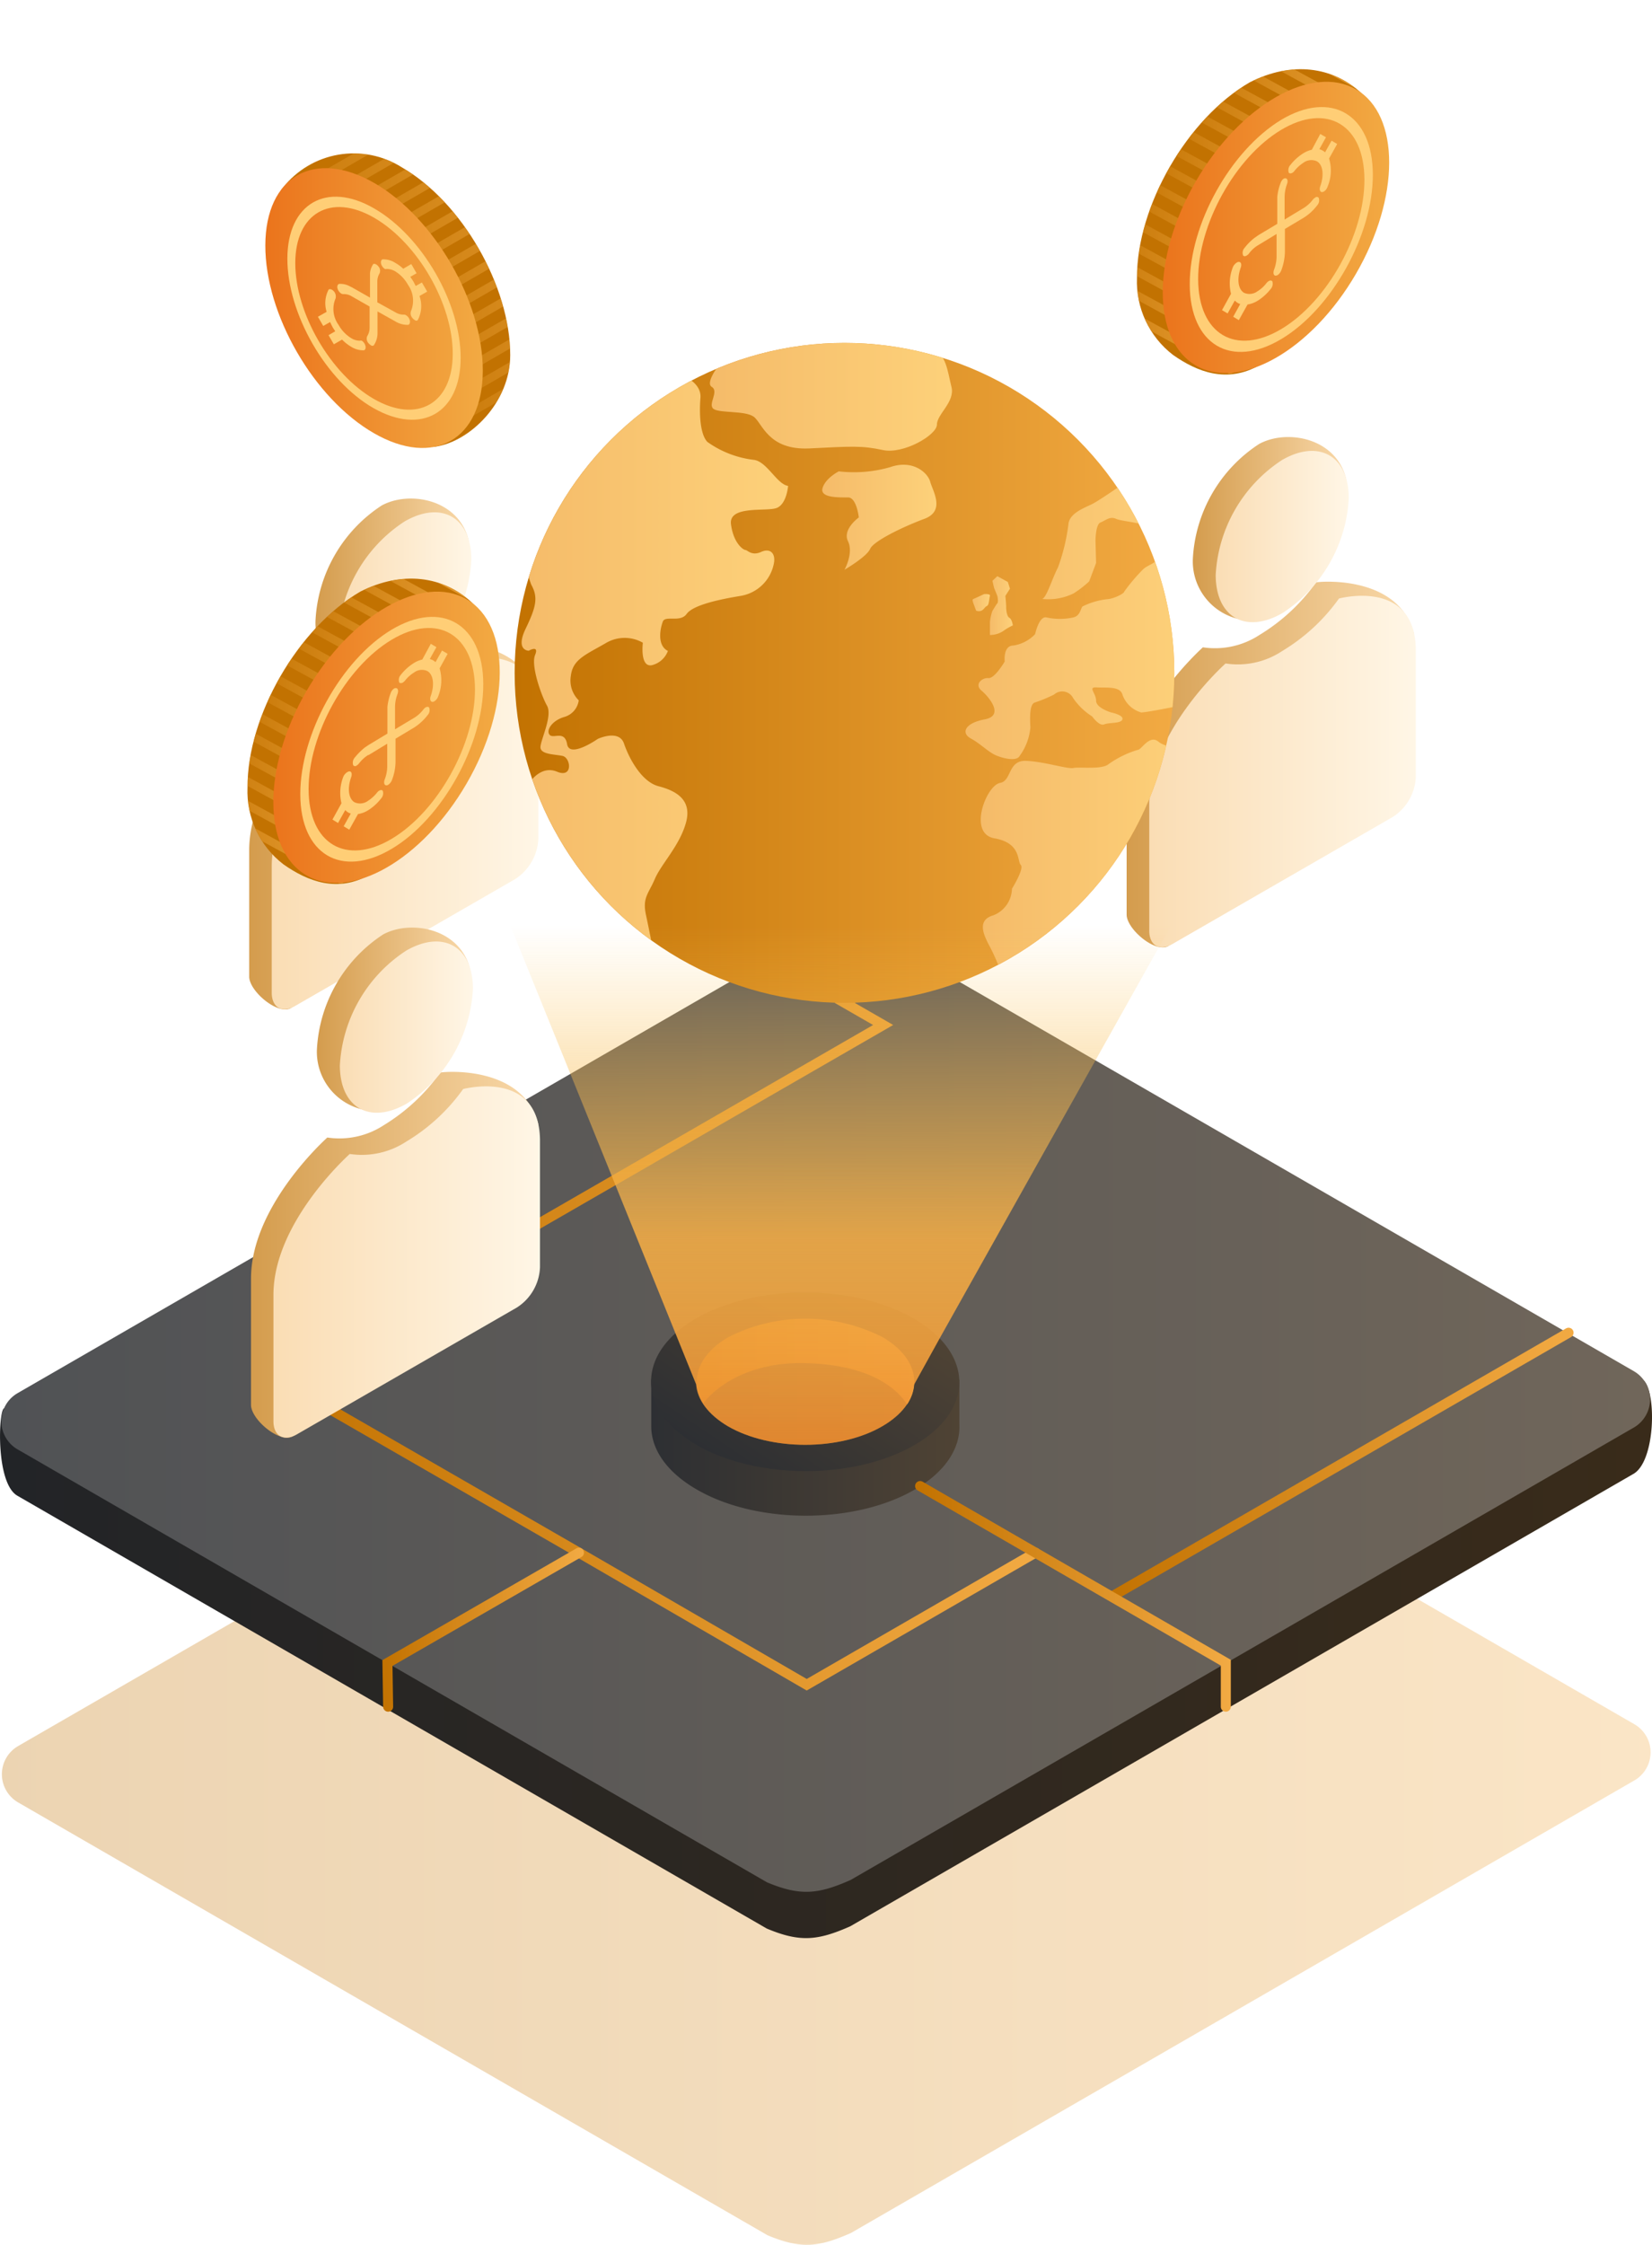 <svg id="Layer_1" data-name="Layer 1" xmlns="http://www.w3.org/2000/svg" xmlns:xlink="http://www.w3.org/1999/xlink" viewBox="0 0 164.93 224.02"><defs><style>.cls-1,.cls-13,.cls-76,.cls-77,.cls-78{fill:none;}.cls-2{opacity:0.3;fill:url(#linear-gradient);}.cls-3{fill:url(#linear-gradient-2);}.cls-4{fill:url(#linear-gradient-3);}.cls-5{fill:url(#linear-gradient-4);}.cls-6{fill:url(#linear-gradient-5);}.cls-7{fill:url(#linear-gradient-6);}.cls-8{fill:url(#linear-gradient-7);}.cls-9{fill:url(#linear-gradient-8);}.cls-10{fill:url(#linear-gradient-9);}.cls-11{fill:url(#linear-gradient-10);}.cls-12{fill:url(#linear-gradient-11);}.cls-13,.cls-76,.cls-77,.cls-78{stroke-linecap:round;stroke-miterlimit:10;}.cls-13{stroke:url(#linear-gradient-12);}.cls-14{clip-path:url(#clip-path);}.cls-15{fill:url(#linear-gradient-13);}.cls-16{fill:url(#linear-gradient-14);}.cls-17{fill:url(#linear-gradient-15);}.cls-18{fill:url(#linear-gradient-16);}.cls-19{fill:url(#linear-gradient-17);}.cls-20{fill:url(#linear-gradient-18);}.cls-21{fill:url(#linear-gradient-19);}.cls-22{fill:url(#linear-gradient-20);}.cls-23{fill:url(#linear-gradient-21);}.cls-24{fill:url(#linear-gradient-22);}.cls-25{fill:url(#linear-gradient-23);}.cls-26{fill:url(#linear-gradient-24);}.cls-27{fill:url(#linear-gradient-25);}.cls-28{fill:url(#linear-gradient-26);}.cls-29{fill:url(#linear-gradient-27);}.cls-30{fill:url(#linear-gradient-28);}.cls-31{fill:url(#linear-gradient-29);}.cls-32{opacity:0.4;fill:url(#linear-gradient-30);}.cls-33{clip-path:url(#clip-path-2);}.cls-34{fill:url(#linear-gradient-31);}.cls-35{opacity:0.8;}.cls-36{fill:url(#linear-gradient-32);}.cls-37{fill:url(#linear-gradient-33);}.cls-38{fill:url(#linear-gradient-34);}.cls-39{fill:url(#linear-gradient-35);}.cls-40{fill:url(#linear-gradient-36);}.cls-41{fill:url(#linear-gradient-37);}.cls-42{fill:url(#linear-gradient-38);}.cls-43{fill:url(#linear-gradient-39);}.cls-44{fill:url(#linear-gradient-40);}.cls-45{fill:url(#linear-gradient-41);}.cls-46{fill:url(#linear-gradient-42);}.cls-47{fill:url(#linear-gradient-43);}.cls-48{fill:url(#linear-gradient-44);}.cls-49{fill:url(#linear-gradient-45);}.cls-50{fill:url(#linear-gradient-46);}.cls-51{fill:url(#linear-gradient-47);}.cls-52{fill:url(#linear-gradient-48);}.cls-53{fill:url(#linear-gradient-49);}.cls-54{isolation:isolate;}.cls-55{fill:#ffce76;}.cls-56{clip-path:url(#clip-path-3);}.cls-57{fill:url(#linear-gradient-50);}.cls-58{fill:url(#linear-gradient-51);}.cls-59{fill:url(#linear-gradient-52);}.cls-60{fill:url(#linear-gradient-53);}.cls-61{fill:url(#linear-gradient-54);}.cls-62{fill:url(#linear-gradient-55);}.cls-63{fill:url(#linear-gradient-56);}.cls-64{fill:url(#linear-gradient-57);}.cls-65{fill:url(#linear-gradient-58);}.cls-66{fill:url(#linear-gradient-59);}.cls-67{fill:url(#linear-gradient-60);}.cls-68{fill:url(#linear-gradient-61);}.cls-69{fill:url(#linear-gradient-62);}.cls-70{fill:url(#linear-gradient-63);}.cls-71{fill:url(#linear-gradient-64);}.cls-72{fill:url(#linear-gradient-65);}.cls-73{fill:url(#linear-gradient-66);}.cls-74{fill:url(#linear-gradient-67);}.cls-75{fill:url(#linear-gradient-68);}.cls-76{stroke:url(#linear-gradient-69);}.cls-77{stroke:url(#linear-gradient-70);}.cls-78{stroke:url(#linear-gradient-71);}.cls-79{clip-path:url(#clip-path-4);}.cls-80{fill:url(#linear-gradient-72);}.cls-81{opacity:0.5;}.cls-82{fill:url(#linear-gradient-73);}.cls-83{fill:url(#linear-gradient-74);}.cls-84{fill:url(#linear-gradient-75);}.cls-85{fill:url(#linear-gradient-76);}.cls-86{fill:url(#linear-gradient-77);}.cls-87{fill:url(#linear-gradient-78);}.cls-88{fill:url(#linear-gradient-79);}.cls-89{fill:url(#linear-gradient-80);}.cls-90{fill:url(#linear-gradient-81);}.cls-91{fill:url(#linear-gradient-82);}.cls-92{fill:url(#linear-gradient-83);}.cls-93{fill:url(#linear-gradient-84);}.cls-94{fill:url(#linear-gradient-85);}.cls-95{fill:url(#linear-gradient-86);}.cls-96{fill:url(#linear-gradient-87);}.cls-97{fill:url(#linear-gradient-88);}.cls-98{fill:url(#linear-gradient-89);}.cls-99{fill:url(#linear-gradient-90);}</style><linearGradient id="linear-gradient" x1="5015.93" y1="1288.77" x2="5180.52" y2="1288.77" gradientUnits="userSpaceOnUse"><stop offset="0" stop-color="#c27201"/><stop offset="1" stop-color="#f2aa43"/></linearGradient><linearGradient id="linear-gradient-2" x1="5015.76" y1="1257.91" x2="5180.69" y2="1257.91" gradientUnits="userSpaceOnUse"><stop offset="0" stop-color="#222427"/><stop offset="1" stop-color="#392b1a"/></linearGradient><linearGradient id="linear-gradient-3" x1="5015.88" y1="1253.52" x2="5180.47" y2="1253.52" gradientUnits="userSpaceOnUse"><stop offset="0" stop-color="#505255"/><stop offset="1" stop-color="#70665a"/></linearGradient><linearGradient id="linear-gradient-4" x1="5128.25" y1="1189.28" x2="5156.95" y2="1189.28" gradientUnits="userSpaceOnUse"><stop offset="0" stop-color="#d49c4d"/><stop offset="1" stop-color="#f9d9aa"/></linearGradient><linearGradient id="linear-gradient-5" x1="5134.84" y1="1165.74" x2="5150.23" y2="1165.74" xlink:href="#linear-gradient-4"/><linearGradient id="linear-gradient-6" x1="5130.54" y1="1189.97" x2="5157.15" y2="1189.97" gradientUnits="userSpaceOnUse"><stop offset="0" stop-color="#faddb4"/><stop offset="1" stop-color="#fff6e6"/></linearGradient><linearGradient id="linear-gradient-7" x1="5137.13" y1="1166.51" x2="5150.42" y2="1166.51" xlink:href="#linear-gradient-6"/><linearGradient id="linear-gradient-8" x1="5040.65" y1="1195.42" x2="5069.35" y2="1195.42" xlink:href="#linear-gradient-4"/><linearGradient id="linear-gradient-9" x1="5047.24" y1="1171.88" x2="5062.63" y2="1171.88" xlink:href="#linear-gradient-4"/><linearGradient id="linear-gradient-10" x1="5042.94" y1="1196.11" x2="5069.55" y2="1196.11" xlink:href="#linear-gradient-6"/><linearGradient id="linear-gradient-11" x1="5049.53" y1="1172.64" x2="5062.82" y2="1172.64" xlink:href="#linear-gradient-6"/><linearGradient id="linear-gradient-12" x1="26.45" y1="131.98" x2="103.87" y2="131.98" xlink:href="#linear-gradient"/><clipPath id="clip-path" transform="translate(-5015.76 -1112.96)"><circle class="cls-1" cx="5100.07" cy="1180.11" r="32.93"/></clipPath><linearGradient id="linear-gradient-13" x1="51.38" y1="67.15" x2="117.23" y2="67.15" xlink:href="#linear-gradient"/><linearGradient id="linear-gradient-14" x1="5086.64" y1="1151.79" x2="5110.85" y2="1151.79" gradientUnits="userSpaceOnUse"><stop offset="0" stop-color="#f5bb69"/><stop offset="1" stop-color="#fdd17a"/></linearGradient><linearGradient id="linear-gradient-15" x1="5067.42" y1="1179.56" x2="5094.42" y2="1179.56" xlink:href="#linear-gradient-14"/><linearGradient id="linear-gradient-16" x1="5097.85" y1="1164.57" x2="5109.25" y2="1164.57" xlink:href="#linear-gradient-14"/><linearGradient id="linear-gradient-17" x1="5112.2" y1="1174.96" x2="5134.67" y2="1174.96" xlink:href="#linear-gradient-14"/><linearGradient id="linear-gradient-18" x1="5113.68" y1="1199.23" x2="5134.41" y2="1199.23" xlink:href="#linear-gradient-14"/><linearGradient id="linear-gradient-19" x1="5114.59" y1="1173.4" x2="5116.88" y2="1173.4" xlink:href="#linear-gradient-14"/><linearGradient id="linear-gradient-20" x1="5112.86" y1="1173.09" x2="5114.59" y2="1173.09" xlink:href="#linear-gradient-14"/><linearGradient id="linear-gradient-21" x1="5040.81" y1="1238.24" x2="5069.51" y2="1238.24" xlink:href="#linear-gradient-4"/><linearGradient id="linear-gradient-22" x1="5047.4" y1="1214.7" x2="5062.79" y2="1214.7" xlink:href="#linear-gradient-4"/><linearGradient id="linear-gradient-23" x1="5043.1" y1="1238.93" x2="5069.71" y2="1238.93" xlink:href="#linear-gradient-6"/><linearGradient id="linear-gradient-24" x1="5049.69" y1="1215.46" x2="5062.98" y2="1215.46" xlink:href="#linear-gradient-6"/><linearGradient id="linear-gradient-25" x1="5080.75" y1="1255.3" x2="5111.54" y2="1255.3" gradientUnits="userSpaceOnUse"><stop offset="0" stop-color="#2d2f33"/><stop offset="1" stop-color="#4f4334"/></linearGradient><linearGradient id="linear-gradient-26" x1="67.95" y1="138.16" x2="92.37" y2="138.16" xlink:href="#linear-gradient"/><linearGradient id="linear-gradient-27" x1="5085.75" y1="1253.63" x2="5106.85" y2="1253.63" xlink:href="#linear-gradient-25"/><linearGradient id="linear-gradient-28" x1="5089.81" y1="1260.24" x2="5102.48" y2="1241.46" xlink:href="#linear-gradient-25"/><linearGradient id="linear-gradient-29" x1="5099.99" y1="1257.16" x2="5099.99" y2="1201.97" gradientUnits="userSpaceOnUse"><stop offset="0.37" stop-color="#f4af47" stop-opacity="0.86"/><stop offset="0.94" stop-color="#fcc659" stop-opacity="0"/></linearGradient><linearGradient id="linear-gradient-30" x1="5099.99" y1="1257.16" x2="5099.99" y2="1201.97" gradientUnits="userSpaceOnUse"><stop offset="0" stop-color="#e8610f"/><stop offset="0.18" stop-color="#ee8026" stop-opacity="0.64"/><stop offset="0.52" stop-color="#f9b84f" stop-opacity="0"/></linearGradient><clipPath id="clip-path-2" transform="translate(-5015.76 -1112.96)"><path class="cls-1" d="M5051.73,1172c4.21-2.13,8.28-1.54,11.11,1.06,5.24,4.82-3.86,23.55-10.11,27.16-3.27,1.89-6.28.68-8.67-1a9.19,9.19,0,0,1-3.59-7.67C5040.44,1184.39,5045.49,1175.65,5051.73,1172Z"/></clipPath><linearGradient id="linear-gradient-31" x1="5040.47" y1="1185.98" x2="5064.4" y2="1185.98" gradientUnits="userSpaceOnUse"><stop offset="0" stop-color="#c27201"/><stop offset="1" stop-color="#c27201"/></linearGradient><linearGradient id="linear-gradient-32" x1="5031.12" y1="1197.83" x2="5049.3" y2="1197.83" xlink:href="#linear-gradient"/><linearGradient id="linear-gradient-33" x1="5032.13" y1="1195.99" x2="5050.2" y2="1195.99" xlink:href="#linear-gradient"/><linearGradient id="linear-gradient-34" x1="5033.15" y1="1194.16" x2="5051.1" y2="1194.16" xlink:href="#linear-gradient"/><linearGradient id="linear-gradient-35" x1="5034.17" y1="1192.32" x2="5052" y2="1192.32" xlink:href="#linear-gradient"/><linearGradient id="linear-gradient-36" x1="5035.18" y1="1190.49" x2="5052.9" y2="1190.49" xlink:href="#linear-gradient"/><linearGradient id="linear-gradient-37" x1="5036.2" y1="1188.65" x2="5053.8" y2="1188.65" xlink:href="#linear-gradient"/><linearGradient id="linear-gradient-38" x1="5037.22" y1="1186.82" x2="5054.69" y2="1186.82" xlink:href="#linear-gradient"/><linearGradient id="linear-gradient-39" x1="5038.23" y1="1184.98" x2="5055.59" y2="1184.98" xlink:href="#linear-gradient"/><linearGradient id="linear-gradient-40" x1="5039.25" y1="1183.15" x2="5056.49" y2="1183.15" xlink:href="#linear-gradient"/><linearGradient id="linear-gradient-41" x1="5040.27" y1="1181.31" x2="5057.39" y2="1181.31" xlink:href="#linear-gradient"/><linearGradient id="linear-gradient-42" x1="5041.28" y1="1179.48" x2="5058.29" y2="1179.48" xlink:href="#linear-gradient"/><linearGradient id="linear-gradient-43" x1="5042.3" y1="1177.64" x2="5059.19" y2="1177.64" xlink:href="#linear-gradient"/><linearGradient id="linear-gradient-44" x1="5043.32" y1="1175.81" x2="5060.09" y2="1175.81" xlink:href="#linear-gradient"/><linearGradient id="linear-gradient-45" x1="5044.33" y1="1173.97" x2="5060.99" y2="1173.97" xlink:href="#linear-gradient"/><linearGradient id="linear-gradient-46" x1="5045.35" y1="1172.14" x2="5061.89" y2="1172.14" xlink:href="#linear-gradient"/><linearGradient id="linear-gradient-47" x1="5046.37" y1="1170.3" x2="5062.79" y2="1170.3" xlink:href="#linear-gradient"/><linearGradient id="linear-gradient-48" x1="5047.38" y1="1168.47" x2="5063.69" y2="1168.47" xlink:href="#linear-gradient"/><linearGradient id="linear-gradient-49" x1="5043.2" y1="1186.7" x2="5065.81" y2="1186.7" gradientTransform="translate(3540.88 -3779.71) rotate(59.84)" gradientUnits="userSpaceOnUse"><stop offset="0" stop-color="#eb741c"/><stop offset="1" stop-color="#f2aa43"/></linearGradient><clipPath id="clip-path-3" transform="translate(-5015.76 -1112.96)"><path class="cls-1" d="M5140.54,1121.17c4.21-2.14,8.28-1.55,11.11,1.06,5.23,4.81-3.87,23.55-10.11,27.15-3.28,1.89-6.28.68-8.67-1a9.23,9.23,0,0,1-3.6-7.68C5129.25,1133.51,5134.3,1124.77,5140.54,1121.17Z"/></clipPath><linearGradient id="linear-gradient-50" x1="5129.27" y1="1135.1" x2="5153.21" y2="1135.1" xlink:href="#linear-gradient-31"/><linearGradient id="linear-gradient-51" x1="5119.92" y1="1146.95" x2="5138.11" y2="1146.95" xlink:href="#linear-gradient"/><linearGradient id="linear-gradient-52" x1="5120.94" y1="1145.12" x2="5139" y2="1145.12" xlink:href="#linear-gradient"/><linearGradient id="linear-gradient-53" x1="5121.96" y1="1143.28" x2="5139.9" y2="1143.28" xlink:href="#linear-gradient"/><linearGradient id="linear-gradient-54" x1="5122.97" y1="1141.45" x2="5140.8" y2="1141.45" xlink:href="#linear-gradient"/><linearGradient id="linear-gradient-55" x1="5123.99" y1="1139.61" x2="5141.7" y2="1139.61" xlink:href="#linear-gradient"/><linearGradient id="linear-gradient-56" x1="5125.01" y1="1137.78" x2="5142.6" y2="1137.78" xlink:href="#linear-gradient"/><linearGradient id="linear-gradient-57" x1="5126.02" y1="1135.94" x2="5143.5" y2="1135.94" xlink:href="#linear-gradient"/><linearGradient id="linear-gradient-58" x1="5127.04" y1="1134.11" x2="5144.4" y2="1134.11" xlink:href="#linear-gradient"/><linearGradient id="linear-gradient-59" x1="5128.06" y1="1132.27" x2="5145.3" y2="1132.27" xlink:href="#linear-gradient"/><linearGradient id="linear-gradient-60" x1="5129.07" y1="1130.44" x2="5146.2" y2="1130.44" xlink:href="#linear-gradient"/><linearGradient id="linear-gradient-61" x1="5130.09" y1="1128.6" x2="5147.1" y2="1128.6" xlink:href="#linear-gradient"/><linearGradient id="linear-gradient-62" x1="5131.11" y1="1126.76" x2="5148" y2="1126.76" xlink:href="#linear-gradient"/><linearGradient id="linear-gradient-63" x1="5132.12" y1="1124.93" x2="5148.9" y2="1124.93" xlink:href="#linear-gradient"/><linearGradient id="linear-gradient-64" x1="5133.14" y1="1123.09" x2="5149.8" y2="1123.09" xlink:href="#linear-gradient"/><linearGradient id="linear-gradient-65" x1="5134.16" y1="1121.26" x2="5150.7" y2="1121.26" xlink:href="#linear-gradient"/><linearGradient id="linear-gradient-66" x1="5135.17" y1="1119.42" x2="5151.6" y2="1119.42" xlink:href="#linear-gradient"/><linearGradient id="linear-gradient-67" x1="5136.19" y1="1117.59" x2="5152.5" y2="1117.59" xlink:href="#linear-gradient"/><linearGradient id="linear-gradient-68" x1="5132.01" y1="1135.82" x2="5154.62" y2="1135.82" gradientTransform="translate(3541.07 -3881.81) rotate(59.84)" xlink:href="#linear-gradient-49"/><linearGradient id="linear-gradient-69" x1="110.53" y1="146.15" x2="157.1" y2="146.15" xlink:href="#linear-gradient"/><linearGradient id="linear-gradient-70" x1="91.36" y1="159.31" x2="122.88" y2="159.31" xlink:href="#linear-gradient"/><linearGradient id="linear-gradient-71" x1="38.18" y1="162.63" x2="58.3" y2="162.63" xlink:href="#linear-gradient"/><clipPath id="clip-path-4" transform="translate(-5015.76 -1112.96)"><path class="cls-1" d="M5055.88,1129.66c6,3.46,10.82,11.85,10.82,18.74,0,4.72-4,8.65-7.54,9.15-1.41.2-1.67-2-3.35-2.94-6-3.46-10.84-11.86-10.82-18.75,0-2.15-2-3-1-4.15A9,9,0,0,1,5055.88,1129.66Z"/></clipPath><linearGradient id="linear-gradient-72" x1="5043.7" y1="1142.91" x2="5066.7" y2="1142.91" xlink:href="#linear-gradient-31"/><linearGradient id="linear-gradient-73" x1="5037.2" y1="1128.53" x2="5057.77" y2="1128.53" xlink:href="#linear-gradient"/><linearGradient id="linear-gradient-74" x1="5038.35" y1="1130.16" x2="5058.92" y2="1130.16" xlink:href="#linear-gradient"/><linearGradient id="linear-gradient-75" x1="5039.49" y1="1131.79" x2="5060.06" y2="1131.79" xlink:href="#linear-gradient"/><linearGradient id="linear-gradient-76" x1="5040.63" y1="1133.43" x2="5061.2" y2="1133.43" xlink:href="#linear-gradient"/><linearGradient id="linear-gradient-77" x1="5041.78" y1="1135.06" x2="5062.35" y2="1135.06" xlink:href="#linear-gradient"/><linearGradient id="linear-gradient-78" x1="5042.92" y1="1136.7" x2="5063.49" y2="1136.7" xlink:href="#linear-gradient"/><linearGradient id="linear-gradient-79" x1="5044.06" y1="1138.33" x2="5064.63" y2="1138.33" xlink:href="#linear-gradient"/><linearGradient id="linear-gradient-80" x1="5045.21" y1="1139.96" x2="5065.78" y2="1139.96" xlink:href="#linear-gradient"/><linearGradient id="linear-gradient-81" x1="5046.35" y1="1141.6" x2="5066.92" y2="1141.6" xlink:href="#linear-gradient"/><linearGradient id="linear-gradient-82" x1="5047.49" y1="1143.23" x2="5068.06" y2="1143.23" xlink:href="#linear-gradient"/><linearGradient id="linear-gradient-83" x1="5048.64" y1="1144.87" x2="5069.21" y2="1144.87" xlink:href="#linear-gradient"/><linearGradient id="linear-gradient-84" x1="5049.78" y1="1146.5" x2="5070.35" y2="1146.5" xlink:href="#linear-gradient"/><linearGradient id="linear-gradient-85" x1="5050.92" y1="1148.13" x2="5071.49" y2="1148.13" xlink:href="#linear-gradient"/><linearGradient id="linear-gradient-86" x1="5052.06" y1="1149.77" x2="5072.63" y2="1149.77" xlink:href="#linear-gradient"/><linearGradient id="linear-gradient-87" x1="5053.21" y1="1151.4" x2="5073.78" y2="1151.4" xlink:href="#linear-gradient"/><linearGradient id="linear-gradient-88" x1="5054.35" y1="1153.03" x2="5074.92" y2="1153.03" xlink:href="#linear-gradient"/><linearGradient id="linear-gradient-89" x1="5055.49" y1="1154.67" x2="5076.06" y2="1154.67" xlink:href="#linear-gradient"/><linearGradient id="linear-gradient-90" x1="5042.25" y1="1143.71" x2="5063.96" y2="1143.71" gradientTransform="matrix(1, 0, 0, 1, 0, 0)" xlink:href="#linear-gradient-49"/></defs><title>basic-learn-icon-02</title><path class="cls-2" d="M5017.55,1287.22l78.78-45.48a6.69,6.69,0,0,1,7.6,0l75,43.29a3.24,3.24,0,0,1,0,5.61l-78.21,45.16c-3.22,1.43-5,1.62-8.33.23l-74.81-43.19A3.25,3.25,0,0,1,5017.55,1287.22Z" transform="translate(-5015.76 -1112.96)"/><path class="cls-3" d="M5016.14,1253.52l82.32-43.65a3.23,3.23,0,0,1,3.24,0l78.21,40.9c1.23,1.35,1.1,8-1.06,9.27l-78.21,45.16c-3.22,1.42-5,1.62-8.33.22l-74.81-43.19C5015.34,1261,5015.6,1253.94,5016.14,1253.52Z" transform="translate(-5015.76 -1112.96)"/><path class="cls-4" d="M5017.5,1252l78.78-45.48a6.67,6.67,0,0,1,7.6,0l75,43.28a3.25,3.25,0,0,1,0,5.62l-78.21,45.16c-3.22,1.42-5,1.62-8.33.23l-74.81-43.2A3.24,3.24,0,0,1,5017.5,1252Z" transform="translate(-5015.76 -1112.96)"/><path class="cls-5" d="M5147.15,1171.08c.38-.09,8.3-.78,9.8,5.19l-2.13,0,0,12.61a5.1,5.1,0,0,1-2.3,4l-20.12,14.49c-1.27.74-4.15-1.67-4.16-3.13l0-12.62c0-7.12,7.23-13.71,7.61-14.06a8.11,8.11,0,0,0,5.66-1.24A19,19,0,0,0,5147.15,1171.08Z" transform="translate(-5015.76 -1112.96)"/><path class="cls-6" d="M5141.46,1157.27c2.69-1.48,7.48-.68,8.62,3.21,1.19,4-5.07,14-9,14.4a5.91,5.91,0,0,1-6.23-6.14A14.58,14.58,0,0,1,5141.46,1157.27Z" transform="translate(-5015.76 -1112.96)"/><path class="cls-7" d="M5149.44,1172.69c.38-.1,7.51-1.85,7.67,5v.18l0,12.62a5,5,0,0,1-2.3,4l-22,12.68c-1.27.74-2.31.15-2.31-1.32l0-12.61c0-7.12,7.23-13.72,7.62-14.07a8,8,0,0,0,5.65-1.24A18.92,18.92,0,0,0,5149.44,1172.69Z" transform="translate(-5015.76 -1112.96)"/><path class="cls-8" d="M5143.75,1158.87c3.67-2.12,6.66-.42,6.67,3.8a14.59,14.59,0,0,1-6.62,11.47c-3.67,2.12-6.66.42-6.67-3.8A14.63,14.63,0,0,1,5143.75,1158.87Z" transform="translate(-5015.76 -1112.96)"/><path class="cls-9" d="M5059.55,1177.22c.38-.09,8.3-.78,9.8,5.18l-2.13.06,0,12.61a5.1,5.1,0,0,1-2.3,4l-20.12,14.49c-1.28.74-4.15-1.67-4.16-3.13l0-12.62c0-7.12,7.23-13.72,7.61-14.06a8.13,8.13,0,0,0,5.65-1.24A18.87,18.87,0,0,0,5059.55,1177.22Z" transform="translate(-5015.76 -1112.96)"/><path class="cls-10" d="M5053.86,1163.41c2.69-1.48,7.48-.69,8.62,3.21,1.19,4.05-5.07,14-9,14.4a5.91,5.91,0,0,1-6.22-6.14A14.58,14.58,0,0,1,5053.86,1163.41Z" transform="translate(-5015.76 -1112.96)"/><path class="cls-11" d="M5061.84,1178.83c.38-.1,7.51-1.85,7.67,5.05v.18l0,12.62a5.08,5.08,0,0,1-2.3,4l-22,12.68c-1.28.74-2.31.15-2.32-1.32l0-12.62c0-7.11,7.23-13.71,7.61-14.06a8.08,8.08,0,0,0,5.65-1.24A19,19,0,0,0,5061.84,1178.83Z" transform="translate(-5015.76 -1112.96)"/><path class="cls-12" d="M5056.15,1165c3.67-2.12,6.66-.42,6.67,3.8a14.59,14.59,0,0,1-6.63,11.47c-3.66,2.12-6.65.42-6.66-3.8A14.59,14.59,0,0,1,5056.15,1165Z" transform="translate(-5015.76 -1112.96)"/><polyline class="cls-13" points="103.37 154.95 80.54 168.13 57.8 154.95 27.44 137.46 53.94 122.03 88.17 102.29 84.31 100.07 91.97 95.76"/><g class="cls-14"><circle class="cls-15" cx="84.31" cy="67.15" r="32.93"/><path class="cls-16" d="M5087.9,1148.91s-1.84,2.2-1.08,2.66-.44,1.76.18,2.2,3.13.15,4,.77,1.42,3.38,5.59,3.17,5.23-.29,7.3.16,5.41-1.5,5.41-2.54,1.83-2.26,1.45-3.76-.53-3.43-2-3.78-14.78-3.24-16.86-1.7S5087.9,1148.91,5087.9,1148.91Z" transform="translate(-5015.76 -1112.96)"/><path class="cls-17" d="M5084,1150.48s1.81.7,1.69,2.19-.06,3.6.69,4.39a10,10,0,0,0,4.62,1.79c1.31.13,2.33,2.45,3.44,2.6,0,0-.13,1.8-1.13,2.2s-4.83-.3-4.57,1.64,1.26,2.56,1.45,2.56.62.62,1.56.19,1.5.19,1.25,1.25a4.05,4.05,0,0,1-3.31,3.14c-2.19.36-4.75.92-5.38,1.8s-2.12.12-2.37.75-.63,2.37.5,2.94a2.27,2.27,0,0,1-1.63,1.43c-1.18.19-.87-2.25-.87-2.25a3.67,3.67,0,0,0-3.75.07c-2.06,1.18-3.25,1.62-3.44,3.25a2.77,2.77,0,0,0,.79,2.43,2,2,0,0,1-1.41,1.65c-1.25.35-1.88,1.35-1.5,1.79s1.5-.5,1.75.94,3.06-.53,3.06-.53,2.12-1,2.62.47,1.75,3.81,3.44,4.25,3.38,1.31,2.75,3.62-2.47,4.13-3.11,5.63-1.26,1.86-.89,3.59.89,4.39.89,4.39-13-10.6-13.31-11,.79-5.94.79-5.94v-.64s1.12-1.78,2.75-1.1,1.37-1.39.56-1.57-2.29-.13-2.21-.94,1.21-3.09.65-4.08-1.63-4-1.19-5.05-.63-.43-.63-.43-1.37,0-.31-2.2,1.26-3.13.56-4.39a25,25,0,0,1-1.37-6c.06-.18,5.06-9.39,5.06-9.39l5.38-5.48Z" transform="translate(-5015.76 -1112.96)"/><path class="cls-18" d="M5099.5,1160a13.12,13.12,0,0,0,5.13-.42c2.25-.79,3.75.54,4,1.46s1.54,2.91-.59,3.7-5.08,2.22-5.41,3-2.56,2.08-2.56,2.08.93-1.66.35-2.85,1.08-2.37,1.08-2.37-.21-2-1.08-2-2.83.07-2.54-.93S5099.5,1160,5099.5,1160Z" transform="translate(-5015.76 -1112.96)"/><path class="cls-19" d="M5128,1161.17s-2.41,1.68-3.14,2.06-2.23.87-2.42,1.94a19.28,19.28,0,0,1-1.06,4.43c-.57,1.07-1.13,3-1.57,3.13a5.68,5.68,0,0,0,3.15-.56,10.84,10.84,0,0,0,1.54-1.19l.69-1.84-.06-2.2s0-1.65.5-1.84.93-.65,1.56-.36,3.37.4,3.37,1.1.82,2.4.7,2.89-1,.62-1.45,1.12A18.08,18.08,0,0,0,5128,1172c0,.19-1,.69-1.62.75a7.23,7.23,0,0,0-2.56.74c-.19.26-.22.93-.92,1.09a6.23,6.23,0,0,1-2.65,0c-.75-.2-1.15,1.67-1.15,1.67a3.8,3.8,0,0,1-2.16,1.13c-1.06,0-.87,1.59-.87,1.59s-1,1.72-1.63,1.66-1.44.62-.69,1.25,2.32,2.5.32,2.87-2.38,1.37-1.38,1.91,1.77,1.4,2.6,1.72,2,.56,2.28,0a5.66,5.66,0,0,0,1.06-2.82c-.06-1.12-.07-2.37.47-2.5a14.67,14.67,0,0,0,1.9-.79,1.22,1.22,0,0,1,1.9.36,6.56,6.56,0,0,0,1.9,1.83s.7,1,1.2.79,1.69-.06,1.82-.5-1.12-.69-1.12-.69-1.51-.43-1.51-1.18-.87-1.38.06-1.32,2.32-.15,2.57.71a2.8,2.8,0,0,0,1.87,1.79c.56,0,4-.7,4-.7l.94-14.86Z" transform="translate(-5015.76 -1112.96)"/><path class="cls-20" d="M5115.61,1191.09c1.18-.21.75-2.29,2.62-2.2s4.1.84,4.71.71,2.79.19,3.48-.37a9.92,9.92,0,0,1,2.94-1.44c.37,0,1.15-1.56,2.06-.81s2.86.4,3,2-2.87,10.9-3,11.44-7.63,8.24-7.91,8.61a62.89,62.89,0,0,1-5.82,2.7l-2.08-1.94a17.54,17.54,0,0,0-.94-2.19c-.56-1.07-1.56-2.77.25-3.29a2.92,2.92,0,0,0,1.87-2.66s1.25-2,.88-2.37.06-2.19-2.63-2.66S5114.23,1191.32,5115.61,1191.09Z" transform="translate(-5015.76 -1112.96)"/><path class="cls-21" d="M5114.59,1176.33a2.44,2.44,0,0,0,1.29-.37,5.87,5.87,0,0,1,1-.59s-.09-.62-.34-.75-.33-.73-.33-1.09-.08-1.1-.08-1.1l.46-.72-.21-.67-1.05-.58-.49.46.16.7.33.81s.13.61,0,.74-.37.58-.49.75a4.72,4.72,0,0,0-.25,1.12Z" transform="translate(-5015.76 -1112.96)"/><path class="cls-22" d="M5114,1172.25s.67-.06.59.18-.08.91-.29,1-.3.35-.55.47a.69.69,0,0,1-.54,0l-.29-.78s-.13-.34,0-.38S5114,1172.25,5114,1172.25Z" transform="translate(-5015.76 -1112.96)"/></g><path class="cls-23" d="M5059.71,1220c.38-.1,8.3-.78,9.8,5.18l-2.12,0,0,12.62a5,5,0,0,1-2.3,4l-20.12,14.5c-1.27.73-4.15-1.67-4.15-3.14l0-12.61c0-7.12,7.23-13.72,7.62-14.07a8.1,8.1,0,0,0,5.65-1.24A19.05,19.05,0,0,0,5059.71,1220Z" transform="translate(-5015.76 -1112.96)"/><path class="cls-24" d="M5054,1206.22c2.69-1.47,7.48-.68,8.63,3.22s-5.08,13.94-9,14.39a5.91,5.91,0,0,1-6.23-6.14A14.62,14.62,0,0,1,5054,1206.22Z" transform="translate(-5015.76 -1112.96)"/><path class="cls-25" d="M5062,1221.64c.38-.09,7.52-1.84,7.67,5v.19l0,12.61a5,5,0,0,1-2.3,4l-22,12.68c-1.27.73-2.31.14-2.31-1.32l0-12.62c0-7.12,7.24-13.71,7.62-14.06a8.09,8.09,0,0,0,5.65-1.24A18.84,18.84,0,0,0,5062,1221.64Z" transform="translate(-5015.76 -1112.96)"/><path class="cls-26" d="M5056.31,1207.83c3.68-2.12,6.66-.42,6.67,3.8a14.61,14.61,0,0,1-6.62,11.47c-3.67,2.11-6.65.41-6.67-3.8A14.6,14.6,0,0,1,5056.31,1207.83Z" transform="translate(-5015.76 -1112.96)"/><path class="cls-27" d="M5111.54,1250.63l-1.41,1A10.77,10.77,0,0,0,5107,1249c-6-3.48-15.77-3.48-21.77,0a12.34,12.34,0,0,0-2,1.46l-2.45.18v4.67h0c0,2.28,1.53,4.56,4.55,6.3,6,3.48,15.77,3.48,21.76,0,3.11-1.8,4.58-4.19,4.45-6.55l0,0Zm-23.12.21a17,17,0,0,1,15.39,0,6.16,6.16,0,0,1,3,3.38l-1.75,2.63-4.9,1.66-5.4.12-6.87-1.11-2.65-2.06C5085.19,1253.8,5086.23,1252.11,5088.42,1250.84Z" transform="translate(-5015.76 -1112.96)"/><polygon class="cls-28" points="68.67 134.38 73.56 131.59 81.24 130.38 88.08 132.34 92.37 135.19 91.93 140.85 88.08 143.96 78.46 145.94 70.76 143.47 67.95 138.64 68.67 134.38"/><path class="cls-29" d="M5085.76,1253.41c-.13-.16,2.91-4.57,10.3-4.42,8.42.18,10.47,4.09,10.79,5.23l-7.32,4-11.37-1.86S5086.35,1254.16,5085.76,1253.41Z" transform="translate(-5015.76 -1112.96)"/><path class="cls-30" d="M5107,1244.55c6,3.48,6.07,9.13.07,12.61s-15.73,3.48-21.76,0-6.07-9.13-.08-12.61S5101,1241.07,5107,1244.55Zm-18.52,10.76c4.27,2.46,11.16,2.46,15.39,0s4.22-6.45,0-8.91a17,17,0,0,0-15.39,0c-4.23,2.46-4.21,6.45.05,8.91" transform="translate(-5015.76 -1112.96)"/><path class="cls-31" d="M5065.36,1202l17.83,44,2.07,5.11h0c.12,1.52,1.17,3,3.18,4.19,4.27,2.46,11.16,2.46,15.39,0,2-1.16,3.07-2.64,3.16-4.11h0l2.57-4.65,25-44.58Z" transform="translate(-5015.76 -1112.96)"/><path class="cls-32" d="M5065.36,1202l17.83,44,2.07,5.11h0c.12,1.52,1.17,3,3.18,4.19,4.27,2.46,11.16,2.46,15.39,0,2-1.16,3.07-2.64,3.16-4.11h0l2.57-4.65,25-44.58Z" transform="translate(-5015.76 -1112.96)"/><g class="cls-33"><path class="cls-34" d="M5051.73,1172c4.21-2.13,8.28-1.54,11.11,1.06,5.24,4.82-3.86,23.55-10.11,27.16-3.27,1.89-6.28.68-8.67-1a9.19,9.19,0,0,1-3.59-7.67C5040.44,1184.39,5045.49,1175.65,5051.73,1172Z" transform="translate(-5015.76 -1112.96)"/><g class="cls-35"><path class="cls-36" d="M5048.9,1203a.41.41,0,0,1-.19,0l-17.38-9.47a.4.4,0,0,1-.16-.55.41.41,0,0,1,.54-.16l17.38,9.47a.42.42,0,0,1,.16.55A.4.4,0,0,1,5048.9,1203Z" transform="translate(-5015.76 -1112.96)"/><path class="cls-37" d="M5049.8,1201.1a.41.41,0,0,1-.19,0l-17.27-9.41a.4.4,0,1,1,.39-.7l17.26,9.41a.41.41,0,0,1,.16.54A.42.42,0,0,1,5049.8,1201.1Z" transform="translate(-5015.76 -1112.96)"/><path class="cls-38" d="M5050.7,1199.23a.37.37,0,0,1-.2,0l-17.14-9.34a.4.4,0,1,1,.38-.7l17.15,9.34a.41.41,0,0,1,.16.54A.4.4,0,0,1,5050.7,1199.23Z" transform="translate(-5015.76 -1112.96)"/><path class="cls-39" d="M5051.6,1197.36a.48.48,0,0,1-.2,0l-17-9.28a.4.4,0,0,1-.16-.55.41.41,0,0,1,.54-.16l17,9.28a.42.42,0,0,1,.16.55A.41.41,0,0,1,5051.6,1197.36Z" transform="translate(-5015.76 -1112.96)"/><path class="cls-40" d="M5052.5,1195.5a.46.46,0,0,1-.2,0l-16.91-9.22a.4.4,0,1,1,.39-.7l16.91,9.22a.4.4,0,0,1,.16.54A.42.42,0,0,1,5052.5,1195.5Z" transform="translate(-5015.76 -1112.96)"/><path class="cls-41" d="M5053.4,1193.63a.46.46,0,0,1-.2-.05l-16.79-9.15a.4.4,0,1,1,.38-.7l16.8,9.15a.41.41,0,0,1,.16.54A.42.42,0,0,1,5053.4,1193.63Z" transform="translate(-5015.76 -1112.96)"/><path class="cls-42" d="M5054.29,1191.76a.34.34,0,0,1-.19,0l-16.67-9.08a.4.4,0,0,1-.16-.55.41.41,0,0,1,.54-.16l16.68,9.09a.41.41,0,0,1,.16.54A.4.4,0,0,1,5054.29,1191.76Z" transform="translate(-5015.76 -1112.96)"/><path class="cls-43" d="M5055.19,1189.9a.45.45,0,0,1-.19-.05l-16.56-9a.41.41,0,0,1-.16-.54.39.39,0,0,1,.54-.16l16.57,9a.41.41,0,0,1-.2.76Z" transform="translate(-5015.76 -1112.96)"/><path class="cls-44" d="M5056.09,1188a.45.45,0,0,1-.19,0l-16.44-9a.4.4,0,1,1,.38-.7l16.44,9a.39.39,0,0,1,.16.54A.4.4,0,0,1,5056.09,1188Z" transform="translate(-5015.76 -1112.96)"/><path class="cls-45" d="M5057,1186.16a.34.34,0,0,1-.19-.05l-16.32-8.89a.4.4,0,0,1-.16-.55.41.41,0,0,1,.54-.16l16.32,8.9a.39.39,0,0,1,.16.54A.38.38,0,0,1,5057,1186.16Z" transform="translate(-5015.76 -1112.96)"/><path class="cls-46" d="M5057.89,1184.29a.43.43,0,0,1-.19,0l-16.21-8.84a.41.41,0,0,1-.16-.54.39.39,0,0,1,.54-.16l16.21,8.83a.4.4,0,0,1,.16.55A.39.39,0,0,1,5057.89,1184.29Z" transform="translate(-5015.76 -1112.96)"/><path class="cls-47" d="M5058.79,1182.43a.45.45,0,0,1-.19,0l-16.09-8.77a.4.4,0,1,1,.38-.7l16.09,8.77a.39.39,0,0,1,.16.54A.4.4,0,0,1,5058.79,1182.43Z" transform="translate(-5015.76 -1112.96)"/><path class="cls-48" d="M5059.69,1180.56a.45.45,0,0,1-.19,0l-16-8.7a.41.41,0,0,1-.17-.55.42.42,0,0,1,.55-.16l16,8.71a.39.39,0,0,1,.16.54A.4.4,0,0,1,5059.69,1180.56Z" transform="translate(-5015.76 -1112.96)"/><path class="cls-49" d="M5060.59,1178.69a.34.34,0,0,1-.19,0l-15.86-8.64a.41.41,0,0,1-.16-.54.39.39,0,0,1,.54-.16l15.86,8.64a.39.39,0,0,1,.16.54A.38.38,0,0,1,5060.59,1178.69Z" transform="translate(-5015.76 -1112.96)"/><path class="cls-50" d="M5061.49,1176.83a.41.41,0,0,1-.19,0l-15.74-8.58a.4.4,0,1,1,.38-.7l15.74,8.57a.4.4,0,0,1,.16.55A.4.4,0,0,1,5061.49,1176.83Z" transform="translate(-5015.76 -1112.96)"/><path class="cls-51" d="M5062.39,1175a.41.41,0,0,1-.19,0l-15.63-8.51a.41.41,0,0,1,.39-.71l15.62,8.52a.39.39,0,0,1,.16.54A.4.4,0,0,1,5062.39,1175Z" transform="translate(-5015.76 -1112.96)"/><path class="cls-52" d="M5063.29,1173.09a.32.32,0,0,1-.19,0l-15.51-8.45a.41.41,0,0,1-.16-.54.39.39,0,0,1,.54-.16l15.51,8.45a.39.39,0,0,1,.16.54A.38.38,0,0,1,5063.29,1173.09Z" transform="translate(-5015.76 -1112.96)"/></g></g><ellipse class="cls-53" cx="5054.51" cy="1186.7" rx="15.93" ry="9.23" transform="translate(-3526.93 3847.62) rotate(-59.84)"/><g class="cls-54"><path class="cls-55" d="M5055.08,1181.69a.29.29,0,0,1,.21-.06c.2,0,.27.27.16.58a3.68,3.68,0,0,0-.25,1.29v2.24l1.92-1.15a3.41,3.41,0,0,0,.92-.84.89.89,0,0,1,.2-.19c.14-.08.29-.08.36,0a.73.73,0,0,1-.15.77,5.35,5.35,0,0,1-1.32,1.22l0,0-1.88,1.13v2.32a5.29,5.29,0,0,1-.36,1.81,1,1,0,0,1-.36.46.29.29,0,0,1-.21.06c-.2,0-.27-.28-.15-.59a3.66,3.66,0,0,0,.25-1.25v-2.31l-1.46.89-.4.24-.05,0a3.57,3.57,0,0,0-.91.84.72.72,0,0,1-.21.19.25.25,0,0,1-.36,0,.77.77,0,0,1,.15-.78,6.48,6.48,0,0,1,1-1l.4-.27,1.86-1.12v-2.67l0,0a5.6,5.6,0,0,1,.33-1.39A.89.89,0,0,1,5055.08,1181.69Z" transform="translate(-5015.76 -1112.96)"/><path class="cls-55" d="M5058.77,1177.21l.56.33-.66,1.19a1.51,1.51,0,0,1,.35.14,1.84,1.84,0,0,1,.22.17l.65-1.16.56.33-.8,1.45a4.27,4.27,0,0,1-.15,2.81.9.9,0,0,1-.37.47.27.27,0,0,1-.2.06c-.2,0-.28-.26-.17-.57.4-1.12.27-2.15-.33-2.5a1.31,1.31,0,0,0-1.34.15,3.35,3.35,0,0,0-.9.81,1,1,0,0,1-.2.18c-.15.09-.29.08-.37,0a.76.76,0,0,1,.16-.77,5,5,0,0,1,1.3-1.17,2.6,2.6,0,0,1,.84-.35Z" transform="translate(-5015.76 -1112.96)"/><path class="cls-55" d="M5054.84,1175.81c5-3,9.16-.59,9.17,5.43s-4.07,13.39-9.11,16.41-9.15.59-9.16-5.43S5049.81,1178.84,5054.84,1175.81Zm.06,20.84c4.58-2.75,8.29-9.43,8.28-14.9s-3.75-7.69-8.33-4.94-8.29,9.44-8.28,14.91,3.75,7.68,8.33,4.93" transform="translate(-5015.76 -1112.96)"/></g><path class="cls-55" d="M5050.46,1190a.36.36,0,0,1,.2-.06c.2,0,.27.27.16.58-.4,1.12-.26,2.15.33,2.5a1.33,1.33,0,0,0,1.35-.14,3.65,3.65,0,0,0,.91-.83.67.67,0,0,1,.2-.18c.14-.09.29-.08.36,0a.76.76,0,0,1-.16.77,5,5,0,0,1-1.31,1.19,2.68,2.68,0,0,1-1,.37l-.87,1.56-.56-.34.71-1.27a1.19,1.19,0,0,1-.26-.11,1.37,1.37,0,0,1-.29-.24l-.72,1.29-.56-.34.9-1.63a4.4,4.4,0,0,1,.2-2.68A1,1,0,0,1,5050.46,1190Z" transform="translate(-5015.76 -1112.96)"/><g class="cls-56"><path class="cls-57" d="M5140.54,1121.17c4.21-2.14,8.28-1.55,11.11,1.06,5.23,4.81-3.87,23.55-10.11,27.15-3.28,1.89-6.28.68-8.67-1a9.23,9.23,0,0,1-3.6-7.68C5129.25,1133.51,5134.3,1124.77,5140.54,1121.17Z" transform="translate(-5015.76 -1112.96)"/><g class="cls-35"><path class="cls-58" d="M5137.7,1152.09a.45.45,0,0,1-.19,0l-17.38-9.47a.41.41,0,0,1-.16-.54.4.4,0,0,1,.55-.16l17.38,9.47a.41.41,0,0,1,.16.54A.42.42,0,0,1,5137.7,1152.09Z" transform="translate(-5015.76 -1112.96)"/><path class="cls-59" d="M5138.6,1150.22a.34.34,0,0,1-.19,0l-17.26-9.4a.4.4,0,0,1,.38-.71l17.27,9.41a.41.41,0,0,1,.16.54A.4.4,0,0,1,5138.6,1150.22Z" transform="translate(-5015.76 -1112.96)"/><path class="cls-60" d="M5139.5,1148.35a.43.43,0,0,1-.19,0l-17.14-9.35a.4.4,0,1,1,.38-.7l17.15,9.34a.42.42,0,0,1,.16.55A.41.41,0,0,1,5139.5,1148.35Z" transform="translate(-5015.76 -1112.96)"/><path class="cls-61" d="M5140.4,1146.49a.45.45,0,0,1-.19,0l-17-9.28a.41.41,0,0,1-.16-.54.4.4,0,0,1,.55-.16l17,9.28a.4.4,0,0,1,.16.54A.42.42,0,0,1,5140.4,1146.49Z" transform="translate(-5015.76 -1112.96)"/><path class="cls-62" d="M5141.3,1144.62a.45.45,0,0,1-.19,0l-16.91-9.21a.4.4,0,0,1,.38-.71l16.91,9.22a.4.4,0,0,1,.17.54A.42.42,0,0,1,5141.3,1144.62Z" transform="translate(-5015.76 -1112.96)"/><path class="cls-63" d="M5142.2,1142.75a.34.34,0,0,1-.19,0l-16.79-9.15a.4.4,0,1,1,.38-.7l16.79,9.15a.39.39,0,0,1,.16.54A.38.38,0,0,1,5142.2,1142.75Z" transform="translate(-5015.76 -1112.96)"/><path class="cls-64" d="M5143.1,1140.89a.45.45,0,0,1-.19-.05l-16.68-9.09a.41.41,0,0,1-.16-.54.4.4,0,0,1,.55-.16l16.67,9.08a.4.4,0,0,1,.16.55A.4.4,0,0,1,5143.1,1140.89Z" transform="translate(-5015.76 -1112.96)"/><path class="cls-65" d="M5144,1139a.45.45,0,0,1-.19,0l-16.56-9a.4.4,0,0,1,.38-.71l16.56,9a.39.39,0,0,1,.16.54A.4.4,0,0,1,5144,1139Z" transform="translate(-5015.76 -1112.96)"/><path class="cls-66" d="M5144.9,1137.15a.34.34,0,0,1-.19-.05l-16.44-9a.4.4,0,1,1,.38-.7l16.44,9a.39.39,0,0,1,.16.54A.38.38,0,0,1,5144.9,1137.15Z" transform="translate(-5015.76 -1112.96)"/><path class="cls-67" d="M5145.8,1135.28a.43.43,0,0,1-.19,0l-16.33-8.9a.41.41,0,0,1-.16-.54.4.4,0,0,1,.55-.16l16.32,8.89a.4.4,0,0,1,.16.55A.39.39,0,0,1,5145.8,1135.28Z" transform="translate(-5015.76 -1112.96)"/><path class="cls-68" d="M5146.7,1133.42a.41.41,0,0,1-.19-.05l-16.21-8.83a.4.4,0,0,1,.38-.71l16.21,8.84a.39.39,0,0,1,.16.54A.4.4,0,0,1,5146.7,1133.42Z" transform="translate(-5015.76 -1112.96)"/><path class="cls-69" d="M5147.6,1131.55a.41.41,0,0,1-.19,0l-16.09-8.77a.4.4,0,1,1,.38-.7l16.09,8.77a.39.39,0,0,1,.16.54A.4.4,0,0,1,5147.6,1131.55Z" transform="translate(-5015.76 -1112.96)"/><path class="cls-70" d="M5148.5,1129.68a.32.32,0,0,1-.19,0l-16-8.7a.41.41,0,0,1-.16-.54.4.4,0,0,1,.55-.16l16,8.7a.4.4,0,0,1,.16.54A.38.38,0,0,1,5148.5,1129.68Z" transform="translate(-5015.76 -1112.96)"/><path class="cls-71" d="M5149.4,1127.82a.41.41,0,0,1-.19,0l-15.86-8.65a.39.39,0,0,1-.16-.54.41.41,0,0,1,.54-.16l15.86,8.64a.41.41,0,0,1-.19.76Z" transform="translate(-5015.76 -1112.96)"/><path class="cls-72" d="M5150.3,1126a.41.41,0,0,1-.19,0l-15.74-8.58a.4.4,0,1,1,.38-.7l15.74,8.58a.4.4,0,0,1-.19.75Z" transform="translate(-5015.76 -1112.96)"/><path class="cls-73" d="M5151.2,1124.08a.32.32,0,0,1-.19,0l-15.63-8.51a.41.41,0,0,1-.16-.54.4.4,0,0,1,.55-.16l15.62,8.51a.4.4,0,0,1,.16.54A.38.38,0,0,1,5151.2,1124.08Z" transform="translate(-5015.76 -1112.96)"/><path class="cls-74" d="M5152.1,1122.21a.32.32,0,0,1-.19,0l-15.51-8.45a.39.39,0,0,1-.16-.54.41.41,0,0,1,.54-.16l15.51,8.45a.42.42,0,0,1,.16.55A.39.39,0,0,1,5152.1,1122.21Z" transform="translate(-5015.76 -1112.96)"/></g></g><ellipse class="cls-75" cx="5143.32" cy="1135.82" rx="15.93" ry="9.23" transform="translate(-3438.76 3899.09) rotate(-59.84)"/><g class="cls-54"><path class="cls-55" d="M5143.89,1130.81a.33.33,0,0,1,.2-.06c.2,0,.28.28.16.58a3.94,3.94,0,0,0-.24,1.29v2.25l1.92-1.16a3.38,3.38,0,0,0,.91-.84.84.84,0,0,1,.21-.18.25.25,0,0,1,.36,0,.74.74,0,0,1-.16.78,5,5,0,0,1-1.32,1.21l0,0-1.89,1.13v2.32a5.54,5.54,0,0,1-.36,1.81,1,1,0,0,1-.36.47.45.45,0,0,1-.21.06c-.2,0-.27-.29-.15-.6a3.86,3.86,0,0,0,.25-1.25v-2.31l-1.46.89-.4.24,0,0a3.11,3.11,0,0,0-.91.84.84.84,0,0,1-.21.18c-.14.09-.29.09-.36,0a.73.73,0,0,1,.15-.77,5.34,5.34,0,0,1,1-1l.4-.28,1.86-1.11v-2.68l0,0a5.19,5.19,0,0,1,.33-1.39A.88.88,0,0,1,5143.89,1130.81Z" transform="translate(-5015.76 -1112.96)"/><path class="cls-55" d="M5147.57,1126.33l.57.33-.66,1.19a1.19,1.19,0,0,1,.35.15,1.12,1.12,0,0,1,.22.16l.65-1.16.56.33-.81,1.45a4.14,4.14,0,0,1-.15,2.81.9.9,0,0,1-.36.48.41.41,0,0,1-.2.06c-.2,0-.28-.27-.17-.58.4-1.12.27-2.14-.33-2.49a1.33,1.33,0,0,0-1.35.14,3.74,3.74,0,0,0-.9.82.79.79,0,0,1-.19.18c-.15.09-.3.08-.37,0a.77.77,0,0,1,.16-.78,5,5,0,0,1,1.3-1.17,2.84,2.84,0,0,1,.84-.35Z" transform="translate(-5015.76 -1112.96)"/><path class="cls-55" d="M5143.65,1124.93c5-3,9.15-.58,9.17,5.44s-4.07,13.38-9.11,16.41-9.15.58-9.17-5.44S5138.61,1128,5143.65,1124.93Zm.06,20.85c4.58-2.75,8.29-9.44,8.27-14.91s-3.75-7.69-8.33-4.94-8.29,9.44-8.27,14.91,3.75,7.69,8.33,4.94" transform="translate(-5015.76 -1112.96)"/></g><path class="cls-55" d="M5139.26,1139.15a.31.31,0,0,1,.2-.05c.21,0,.28.27.17.57-.4,1.12-.27,2.15.33,2.51a1.34,1.34,0,0,0,1.34-.15,3.33,3.33,0,0,0,.91-.83,1,1,0,0,1,.2-.18c.15-.09.29-.08.37,0a.78.78,0,0,1-.16.78,5.08,5.08,0,0,1-1.31,1.18,2.75,2.75,0,0,1-1,.37l-.87,1.56-.56-.34.7-1.27a.91.91,0,0,1-.25-.11,1.13,1.13,0,0,1-.29-.24l-.72,1.29-.56-.33.9-1.63a4.36,4.36,0,0,1,.2-2.69A1,1,0,0,1,5139.26,1139.15Z" transform="translate(-5015.76 -1112.96)"/><line class="cls-76" x1="111.03" y1="159.31" x2="156.6" y2="133"/><polyline class="cls-77" points="91.86 148.3 122.38 165.93 122.38 170.32"/><polyline class="cls-78" points="57.8 154.95 38.68 165.96 38.75 170.32"/><g class="cls-79"><path class="cls-80" d="M5055.88,1129.66c6,3.46,10.82,11.85,10.82,18.74,0,4.72-4,8.65-7.54,9.15-1.41.2-1.67-2-3.35-2.94-6-3.46-10.84-11.86-10.82-18.75,0-2.15-2-3-1-4.15A9,9,0,0,1,5055.88,1129.66Z" transform="translate(-5015.76 -1112.96)"/><g class="cls-81"><path class="cls-82" d="M5037.62,1134.64a.4.4,0,0,1-.36-.21.41.41,0,0,1,.15-.56l19.75-11.4a.41.41,0,0,1,.41.71l-19.75,11.4A.36.36,0,0,1,5037.62,1134.64Z" transform="translate(-5015.76 -1112.96)"/><path class="cls-83" d="M5038.76,1136.27a.42.42,0,0,1-.36-.2.42.42,0,0,1,.15-.56l19.75-11.41a.42.42,0,0,1,.56.15.4.4,0,0,1-.15.56L5039,1136.22A.46.46,0,0,1,5038.76,1136.27Z" transform="translate(-5015.76 -1112.96)"/><path class="cls-84" d="M5039.9,1137.91a.4.4,0,0,1-.35-.21.4.4,0,0,1,.15-.56l19.74-11.4a.41.41,0,0,1,.57.15.42.42,0,0,1-.15.56l-19.75,11.4A.42.42,0,0,1,5039.9,1137.91Z" transform="translate(-5015.76 -1112.96)"/><path class="cls-85" d="M5041,1139.54a.39.39,0,0,1-.35-.2.42.42,0,0,1,.15-.57l19.75-11.4a.41.41,0,0,1,.56.15.41.41,0,0,1-.15.56l-19.75,11.41A.46.46,0,0,1,5041,1139.54Z" transform="translate(-5015.76 -1112.96)"/><path class="cls-86" d="M5042.19,1141.17a.42.42,0,0,1-.36-.2.42.42,0,0,1,.15-.56l19.75-11.4a.4.4,0,0,1,.56.15.41.41,0,0,1-.15.56l-19.75,11.4A.35.35,0,0,1,5042.19,1141.17Z" transform="translate(-5015.76 -1112.96)"/><path class="cls-87" d="M5043.33,1142.81a.43.43,0,0,1-.36-.21.42.42,0,0,1,.16-.56l19.74-11.4a.41.41,0,0,1,.56.15.4.4,0,0,1-.15.56l-19.74,11.4A.42.42,0,0,1,5043.33,1142.81Z" transform="translate(-5015.76 -1112.96)"/><path class="cls-88" d="M5044.47,1144.44a.39.39,0,0,1-.35-.2.4.4,0,0,1,.15-.56l19.75-11.41a.41.41,0,1,1,.41.71l-19.75,11.41A.54.54,0,0,1,5044.47,1144.44Z" transform="translate(-5015.76 -1112.96)"/><path class="cls-89" d="M5045.62,1146.08a.43.43,0,0,1-.36-.21.41.41,0,0,1,.15-.56l19.75-11.4a.4.4,0,0,1,.56.15.41.41,0,0,1-.15.56l-19.75,11.4A.36.36,0,0,1,5045.62,1146.08Z" transform="translate(-5015.76 -1112.96)"/><path class="cls-90" d="M5046.76,1147.71a.41.41,0,0,1-.36-.21.42.42,0,0,1,.15-.56l19.75-11.4a.41.41,0,0,1,.56.15.4.4,0,0,1-.15.56l-19.74,11.4A.42.42,0,0,1,5046.76,1147.71Z" transform="translate(-5015.76 -1112.96)"/><path class="cls-91" d="M5047.9,1149.34a.39.39,0,0,1-.35-.2.4.4,0,0,1,.15-.56l19.75-11.41a.42.42,0,0,1,.56.15.43.43,0,0,1-.15.57l-19.75,11.4A.41.41,0,0,1,5047.9,1149.34Z" transform="translate(-5015.76 -1112.96)"/><path class="cls-92" d="M5049.05,1151a.42.42,0,0,1-.36-.21.41.41,0,0,1,.15-.56l19.75-11.4a.41.41,0,1,1,.41.71l-19.75,11.4A.36.36,0,0,1,5049.05,1151Z" transform="translate(-5015.76 -1112.96)"/><path class="cls-93" d="M5050.19,1152.61a.42.42,0,0,1-.36-.2.43.43,0,0,1,.15-.57l19.75-11.4a.42.42,0,0,1,.56.15.4.4,0,0,1-.15.56l-19.74,11.41A.54.54,0,0,1,5050.19,1152.61Z" transform="translate(-5015.76 -1112.96)"/><path class="cls-94" d="M5051.33,1154.25a.4.4,0,0,1-.35-.21.4.4,0,0,1,.15-.56l19.74-11.4a.41.41,0,0,1,.57.15.42.42,0,0,1-.15.56l-19.75,11.4A.42.42,0,0,1,5051.33,1154.25Z" transform="translate(-5015.76 -1112.96)"/><path class="cls-95" d="M5052.48,1155.88a.4.4,0,0,1-.36-.21.41.41,0,0,1,.15-.56l19.75-11.4a.41.41,0,0,1,.41.71l-19.75,11.4A.36.36,0,0,1,5052.48,1155.88Z" transform="translate(-5015.76 -1112.96)"/><path class="cls-96" d="M5053.62,1157.51a.42.42,0,0,1-.36-.2.42.42,0,0,1,.15-.56l19.75-11.41a.41.41,0,0,1,.41.72l-19.75,11.4A.35.35,0,0,1,5053.62,1157.51Z" transform="translate(-5015.76 -1112.96)"/><path class="cls-97" d="M5054.76,1159.15a.41.41,0,0,1-.2-.77l19.74-11.4a.41.41,0,0,1,.57.15.42.42,0,0,1-.15.56l-19.75,11.4A.42.42,0,0,1,5054.76,1159.15Z" transform="translate(-5015.76 -1112.96)"/><path class="cls-98" d="M5055.91,1160.78a.41.41,0,0,1-.36-.2.42.42,0,0,1,.15-.57l19.75-11.4a.42.42,0,0,1,.56.15.41.41,0,0,1-.15.56l-19.75,11.41A.46.46,0,0,1,5055.91,1160.78Z" transform="translate(-5015.76 -1112.96)"/></g></g><path class="cls-99" d="M5053.14,1131.23c6,3.46,10.84,11.86,10.82,18.74s-4.9,9.67-10.89,6.21-10.84-11.85-10.82-18.74S5047.14,1127.77,5053.14,1131.23Z" transform="translate(-5015.76 -1112.96)"/><path class="cls-55" d="M5056.82,1139.31l.53.92-.63.36c.12.16.23.33.34.51l.2.4.62-.35.53.91-.77.44a3,3,0,0,1-.16,2.38c-.07.11-.2.12-.34,0a.75.75,0,0,1-.19-.17.69.69,0,0,1-.16-.7,2.72,2.72,0,0,0-.3-2.63,3.66,3.66,0,0,0-1.27-1.34,1.67,1.67,0,0,0-.85-.24.45.45,0,0,1-.19,0,.93.93,0,0,1-.35-.44c-.1-.28,0-.52.16-.52a2.21,2.21,0,0,1,1.23.35,4.21,4.21,0,0,1,.8.59Z" transform="translate(-5015.76 -1112.96)"/><path class="cls-55" d="M5053.32,1139.35a.67.67,0,0,1,.2.18.65.65,0,0,1,.14.7,1.62,1.62,0,0,0-.23.9v2l1.81,1a1.58,1.58,0,0,0,.87.23.35.35,0,0,1,.19.06.86.86,0,0,1,.35.43c.1.28,0,.51-.15.53a2.33,2.33,0,0,1-1.26-.34l0,0-1.79-1v2.11a2.17,2.17,0,0,1-.35,1.24c-.08.11-.21.11-.35,0a1,1,0,0,1-.19-.17.67.67,0,0,1-.14-.71,1.56,1.56,0,0,0,.24-.86v-2.1l-1.39-.79-.38-.22,0,0a1.52,1.52,0,0,0-.87-.23.41.41,0,0,1-.2-.06.89.89,0,0,1-.34-.43c-.11-.28,0-.51.15-.53a2,2,0,0,1,.93.18l.38.19,1.76,1v-2.43h0a1.93,1.93,0,0,1,.32-.91C5053.05,1139.28,5053.18,1139.27,5053.32,1139.35Z" transform="translate(-5015.76 -1112.96)"/><path class="cls-55" d="M5048.91,1141.88a.78.78,0,0,1,.35.87,2.69,2.69,0,0,0,.3,2.63,3.63,3.63,0,0,0,1.27,1.33,1.62,1.62,0,0,0,.86.25.36.36,0,0,1,.19,0,.86.86,0,0,1,.34.44c.11.28,0,.51-.15.52a2.24,2.24,0,0,1-1.24-.35,4.27,4.27,0,0,1-.92-.72l-.82.47-.53-.91.67-.39-.24-.37c-.1-.18-.19-.37-.27-.55l-.69.39-.53-.92.87-.49a2.9,2.9,0,0,1,.2-2.22C5048.64,1141.8,5048.77,1141.8,5048.91,1141.88Z" transform="translate(-5015.76 -1112.96)"/><path class="cls-55" d="M5053.13,1133.77c4.77,2.75,8.64,9.45,8.62,14.93s-3.91,7.7-8.68,5-8.63-9.46-8.62-14.94S5048.36,1131,5053.13,1133.77Zm-.05,19c4.33,2.5,7.87.49,7.88-4.5s-3.5-11.06-7.83-13.57-7.88-.48-7.89,4.5,3.5,11.07,7.84,13.57" transform="translate(-5015.76 -1112.96)"/></svg>